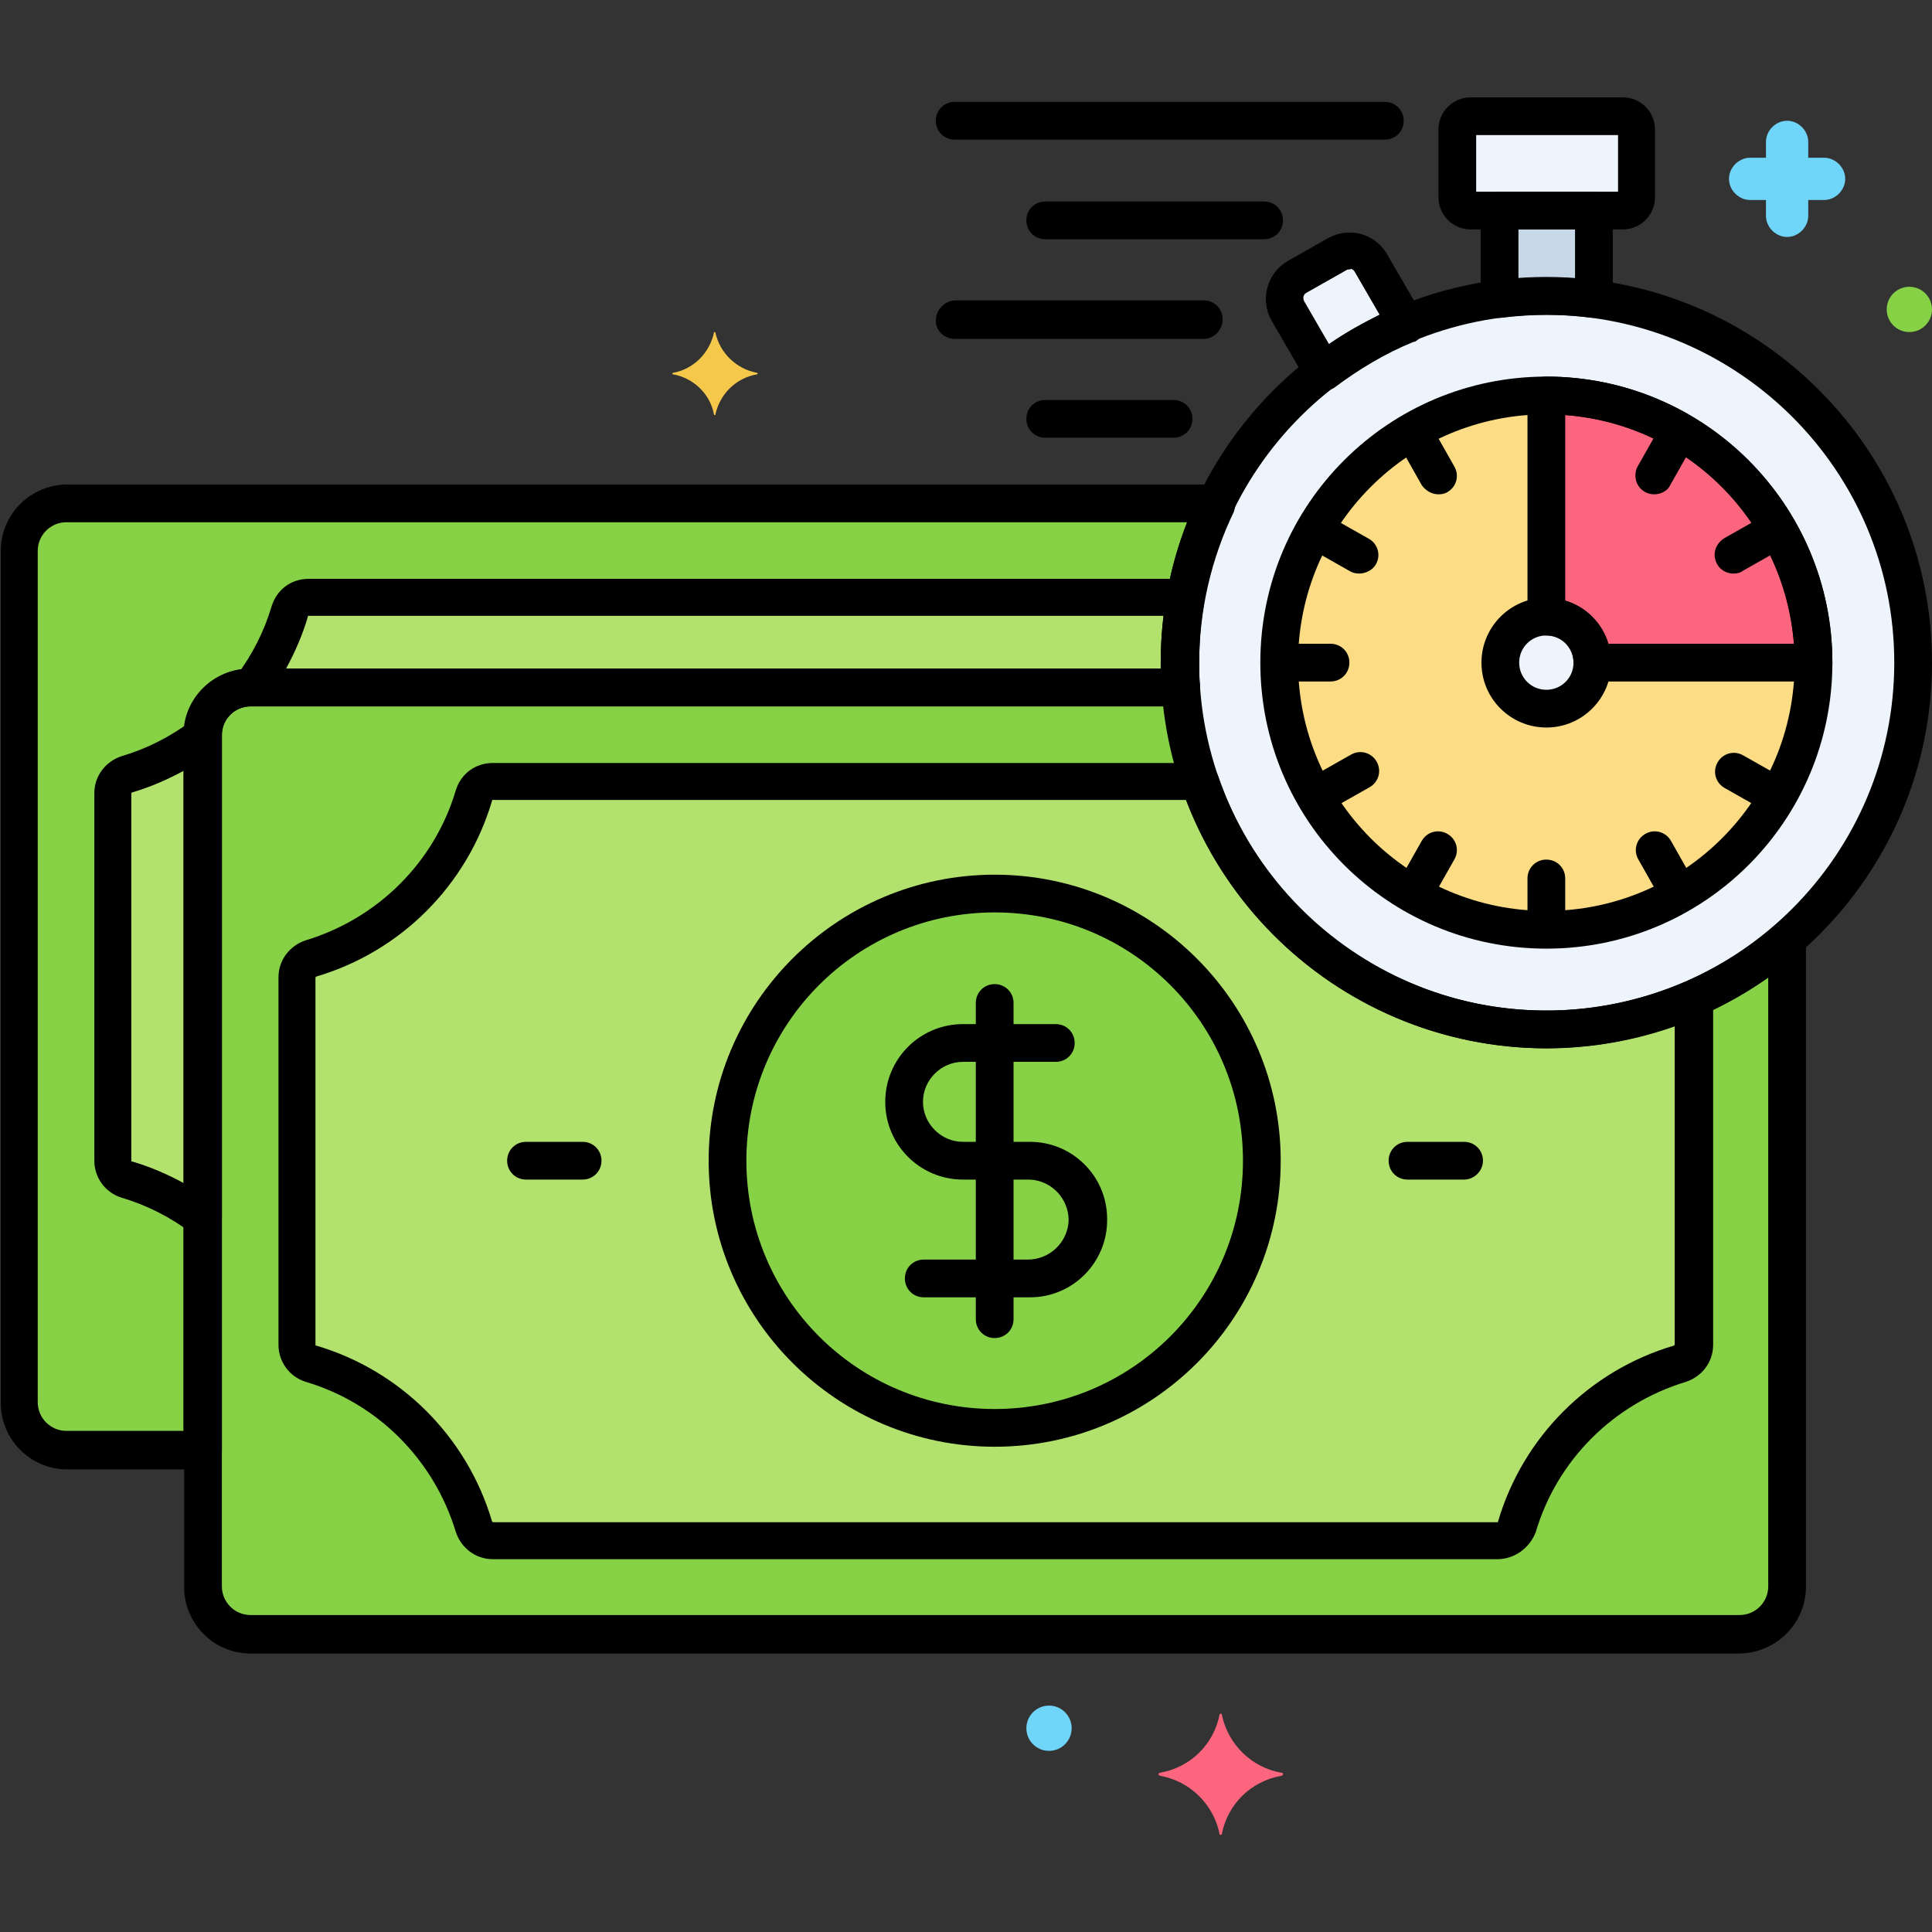 <svg id="Layer_1" enable-background="new 0 0 256 256" height="512" viewBox="0 0 256 256" width="512" xmlns="http://www.w3.org/2000/svg"><rect x="0" y="0" width="256" height="256" fill="#333333" stroke="none"/><g><path d="m194.9 15.4h20.1c1 0 1.8.8 1.8 1.8v8.9c0 1-.8 1.8-1.8 1.8h-20.1c-1 0-1.8-.8-1.8-1.8v-8.9c0-1 .8-1.8 1.8-1.8z" fill="#edf4fc"/><path d="m204.9 39.2c2.1 0 4.2.1 6.3.4v-11.7h-12.5v11.7c2.1-.2 4.1-.4 6.2-.4z" fill="#c7d7e5"/><path d="m175.4 49.3c3.4-2.6 7.1-4.7 11-6.4l-4.7-8.1c-.9-1.6-2.9-2.1-4.5-1.2l-5.3 3c-1.6.9-2.1 2.9-1.2 4.5z" fill="#edf4fc"/><path d="m156.4 87.8c0-7.3 1.6-14.5 4.8-21.1h-152.4c-3.5 0-6.3 2.8-6.3 6.3v112.8c0 3.5 2.8 6.3 6.3 6.3h18v-94.7c0-3.5 2.8-6.3 6.3-6.3h123.3c0-1.1 0-2.2 0-3.3z" fill="#87d147"/><path d="m156.4 87.8c0-2.9.3-5.8.8-8.7h-116.3c-1.2 0-2.2.7-2.5 1.9-1.1 3.6-2.8 7.1-5.1 10.1h123.2c-.1-1.1-.1-2.2-.1-3.3z" fill="#b2e26d"/><path d="m26.9 97.5c-3 2.3-6.4 4-10.1 5.1-1.1.3-1.9 1.4-1.9 2.5v48.7c0 1.2.7 2.2 1.9 2.5 3.6 1.1 7.1 2.8 10.1 5.1z" fill="#b2e26d"/><path d="m204.9 136.4c-25.6 0-46.7-19.8-48.4-45.3h-123.3c-3.5 0-6.3 2.8-6.3 6.3v112.8c0 3.5 2.8 6.3 6.3 6.3h197.3c3.5 0 6.3-2.8 6.3-6.3v-85.8c-8.8 7.7-20.1 12-31.9 12z" fill="#87d147"/><path d="m204.9 136.4c-20.8 0-39.2-13.2-46-32.9h-93.6c-1.2 0-2.2.7-2.5 1.9-3.1 10.4-11.3 18.5-21.6 21.6-1.1.3-1.9 1.4-1.9 2.5v48.7c0 1.2.7 2.2 1.9 2.5 10.4 3.1 18.5 11.2 21.6 21.6.3 1.1 1.4 1.9 2.5 1.9h133.1c1.2 0 2.2-.7 2.5-1.9 3.1-10.4 11.3-18.5 21.6-21.6 1.1-.3 1.9-1.4 1.9-2.5v-45.9c-6.1 2.7-12.8 4.1-19.5 4.1z" fill="#b2e26d"/><circle cx="131.8" cy="153.8" fill="#87d147" r="35.4"/><circle cx="204.9" cy="87.8" fill="#edf4fc" r="48.6"/><circle cx="204.9" cy="87.8" fill="#fcdd86" r="35.4"/><path d="m204.9 52.4v29.3c3.4 0 6.1 2.7 6.1 6.1h29.3c.1-19.6-15.8-35.4-35.4-35.4z" fill="#fc657e"/><circle cx="204.9" cy="87.8" fill="#edf4fc" r="6.1"/><path d="m241.7 20.9h-2.1v-2.1c0-1.5-1.3-2.8-2.8-2.8s-2.8 1.3-2.8 2.8v2.1h-2.1c-1.5 0-2.8 1.3-2.8 2.8s1.3 2.8 2.8 2.8h2.1v2.1c0 1.5 1.3 2.8 2.8 2.8s2.8-1.3 2.8-2.8v-2.1h2.1c1.5 0 2.8-1.3 2.8-2.8s-1.3-2.8-2.8-2.8z" fill="#70d6f9"/><path d="m169.8 234.9c-4-.7-7.1-3.8-7.9-7.7 0-.1-.1-.2-.2-.1-.1 0-.1.1-.1.1-.8 4-3.9 7-7.9 7.7-.1 0-.2.1-.2.2s.1.1.2.2c4 .7 7.1 3.8 7.9 7.7 0 .1.1.2.2.1.1 0 .1-.1.1-.1.8-4 3.9-7 7.9-7.7.1 0 .2-.1.2-.2 0-.2-.1-.2-.2-.2z" fill="#fc657e"/><path d="m100.3 49.4c-2.7-.5-4.9-2.6-5.5-5.3 0-.1-.1-.1-.1-.1-.1 0-.1 0-.1.1-.6 2.7-2.7 4.8-5.4 5.3-.1 0-.1.1-.1.1 0 .1 0 .1.1.1 2.7.5 4.9 2.6 5.4 5.3 0 .1.1.1.1.1.1 0 .1 0 .1-.1.6-2.7 2.7-4.8 5.5-5.3.1 0 .1-.1.1-.1s0-.1-.1-.1z" fill="#f5c84c"/><circle cx="253" cy="41" fill="#87d147" r="3"/><circle cx="139" cy="229" fill="#70d6f9" r="3"/><path d="m26.9 194.7h-18c-4.9 0-8.8-4-8.8-8.8v-112.9c0-4.9 4-8.8 8.8-8.8h152.3c1.4 0 2.5 1.1 2.5 2.5 0 .4-.1.7-.2 1.1-3 6.2-4.6 13.1-4.6 20 0 .9 0 1.9.1 3.1.1 1.4-.9 2.6-2.3 2.7-.1 0-.1 0-.2 0h-123.3c-2.1 0-3.8 1.7-3.8 3.8v94.8c0 1.4-1.2 2.5-2.5 2.5zm-18.1-125.5c-2.1 0-3.8 1.7-3.8 3.8v112.8c0 2.1 1.7 3.8 3.8 3.8h15.5v-92.2c0-4.9 4-8.8 8.8-8.8h120.7c0-.3 0-.5 0-.8 0-6.4 1.2-12.7 3.5-18.6z"/><path d="m215 30.4h-20.1c-2.4 0-4.3-1.9-4.3-4.3v-8.9c0-2.4 1.9-4.3 4.3-4.3h20.1c2.4 0 4.3 1.9 4.3 4.3v8.9c0 2.4-1.9 4.3-4.3 4.3zm-19.4-5h18.8v-7.5h-18.8z"/><path d="m204.9 125c-1.4 0-2.5-1.1-2.5-2.5v-6.1c0-1.4 1.1-2.5 2.5-2.5s2.5 1.1 2.5 2.5v6.1c0 1.4-1.1 2.5-2.5 2.5z"/><path d="m190.6 65.5c-.9 0-1.7-.5-2.2-1.2l-3-5.3c-.7-1.2-.3-2.7.9-3.4s2.7-.3 3.4.9l3 5.3c.7 1.2.3 2.7-.9 3.4-.3.2-.7.3-1.2.3z"/><path d="m222.3 120.4c-.9 0-1.7-.5-2.2-1.2l-3-5.3c-.7-1.2-.3-2.7.9-3.4s2.7-.3 3.4.9l3 5.3c.7 1.2.3 2.7-.9 3.4-.3.1-.8.3-1.2.3z"/><path d="m180.1 76c-.4 0-.9-.1-1.2-.3l-5.3-3c-1.2-.7-1.6-2.2-.9-3.4s2.2-1.6 3.4-.9l5.3 3c1.2.7 1.6 2.2.9 3.4-.4.7-1.3 1.2-2.2 1.2z"/><path d="m235 107.7c-.4 0-.9-.1-1.2-.3l-5.3-3c-1.2-.7-1.6-2.2-.9-3.4s2.2-1.6 3.4-.9l5.3 3c1.2.7 1.6 2.2.9 3.4-.5.7-1.3 1.2-2.2 1.2z"/><path d="m176.3 90.3h-6.1c-1.4 0-2.5-1.1-2.5-2.5s1.1-2.5 2.5-2.5h6.1c1.4 0 2.5 1.1 2.5 2.5s-1.1 2.5-2.5 2.5z"/><path d="m174.9 107.7c-1.4 0-2.5-1.1-2.5-2.5 0-.9.5-1.7 1.3-2.2l5.3-3c1.2-.7 2.7-.3 3.4.9s.3 2.7-.9 3.4l-5.3 3c-.5.2-.9.4-1.3.4z"/><path d="m229.7 76c-1.4 0-2.5-1.1-2.5-2.5 0-.9.5-1.7 1.3-2.2l5.3-3c1.2-.7 2.7-.3 3.4.9s.3 2.7-.9 3.4l-5.3 3c-.4.3-.8.4-1.3.4z"/><path d="m187.6 120.4c-1.4 0-2.5-1.1-2.5-2.5 0-.4.1-.9.3-1.2l3-5.3c.7-1.2 2.2-1.6 3.4-.9s1.6 2.2.9 3.4l-3 5.3c-.4.7-1.2 1.2-2.1 1.2z"/><path d="m219.2 65.5c-1.4 0-2.5-1.1-2.5-2.5 0-.4.1-.9.3-1.2l3-5.3c.7-1.2 2.2-1.6 3.4-.9s1.6 2.2.9 3.4l-3 5.3c-.3.7-1.2 1.2-2.1 1.2z"/><path d="m211.2 42.1c-.1 0-.2 0-.3 0-3.9-.5-7.9-.5-11.9 0-1.4.2-2.6-.8-2.8-2.2 0-.1 0-.2 0-.3v-11.7c0-1.4 1.1-2.5 2.5-2.5h12.5c1.4 0 2.5 1.1 2.5 2.5v11.7c0 1.4-1.1 2.5-2.5 2.5zm-10-11.7v6.5c2.5-.2 5-.2 7.5 0v-6.5z"/><path d="m175.4 51.8c-.9 0-1.7-.5-2.2-1.2l-4.7-8.1c-1.6-2.8-.6-6.3 2.1-7.9l5.3-3c2.8-1.6 6.3-.7 7.9 2.1l4.7 8.1c.7 1.2.3 2.7-.9 3.4-.1.1-.2.1-.3.1-3.7 1.5-7.2 3.6-10.4 6-.4.3-1 .5-1.5.5zm3.4-16.1c-.1 0-.3 0-.4.1l-5.3 3c-.4.2-.5.7-.3 1.1l3.3 5.7c2.1-1.5 4.4-2.7 6.7-3.9l-3.3-5.7c-.1-.2-.3-.3-.5-.4 0 .1-.1.1-.2.1z"/><path d="m136.2 171.9h-13.8c-1.4 0-2.5-1.1-2.5-2.5s1.1-2.5 2.5-2.5h13.8c2.9 0 5.3-2.3 5.4-5.2 0-2.9-2.3-5.3-5.2-5.4h-.1-8.7c-5.7 0-10.3-4.6-10.3-10.3s4.6-10.3 10.3-10.3h12.3c1.4 0 2.5 1.1 2.5 2.5s-1.1 2.5-2.5 2.5h-12.3c-2.9 0-5.3 2.4-5.3 5.3s2.4 5.3 5.3 5.3h8.7c5.7-.1 10.4 4.5 10.4 10.2.1 5.7-4.5 10.4-10.2 10.4-.2 0-.3 0-.3 0z"/><path d="m131.8 177.3c-1.4 0-2.5-1.1-2.5-2.5v-41.9c0-1.4 1.1-2.5 2.5-2.5s2.5 1.1 2.5 2.5v41.9c0 1.4-1.1 2.5-2.5 2.5z"/><path d="m77.2 156.3h-7.5c-1.4 0-2.5-1.1-2.5-2.5s1.1-2.5 2.5-2.5h7.5c1.4 0 2.5 1.1 2.5 2.5s-1.1 2.5-2.5 2.5z"/><path d="m194 156.3h-7.5c-1.4 0-2.5-1.1-2.5-2.5s1.1-2.5 2.5-2.5h7.5c1.4 0 2.5 1.1 2.5 2.5s-1.2 2.5-2.5 2.5z"/><path d="m183.5 18.5h-57c-1.4 0-2.5-1.1-2.5-2.5s1.1-2.5 2.5-2.5h57c1.4 0 2.5 1.1 2.5 2.5s-1.1 2.5-2.5 2.5z"/><path d="m155.5 58h-17c-1.4 0-2.5-1.1-2.5-2.5s1.1-2.5 2.5-2.5h17c1.4 0 2.5 1.1 2.5 2.5s-1.1 2.5-2.5 2.5z"/><path d="m126.5 44.9c-1.4 0-2.5-1.1-2.5-2.4 0-1.4 1.1-2.6 2.5-2.7h33c1.4 0 2.5 1.1 2.5 2.5s-1.1 2.6-2.5 2.6z"/><path d="m167.5 31.7h-29c-1.4 0-2.5-1.1-2.5-2.5s1.1-2.5 2.5-2.5h29c1.4 0 2.5 1.1 2.5 2.5s-1.1 2.5-2.5 2.5z"/><path d="m156.5 93.6h-123.2c-1.4 0-2.5-1.1-2.5-2.5 0-.5.2-1.1.5-1.5 2.1-2.8 3.7-5.9 4.7-9.3.7-2.2 2.6-3.6 4.9-3.6h116.2c1.4 0 2.5 1.1 2.5 2.5v.4c-.5 2.7-.7 5.5-.7 8.2 0 .9 0 1.9.1 3.1.1 1.4-.9 2.6-2.3 2.7-.1 0-.2 0-.2 0zm-118.6-5h116c0-.3 0-.5 0-.8 0-2.1.1-4.1.4-6.2h-113.4c-.1 0-.1 0-.1.1-.7 2.4-1.7 4.7-2.9 6.9z"/><path d="m26.9 163.9c-.5 0-1.1-.2-1.5-.5-2.8-2.1-5.9-3.7-9.3-4.7-2.2-.7-3.6-2.7-3.6-4.9v-48.7c0-2.3 1.5-4.2 3.6-4.9 3.4-1 6.5-2.6 9.3-4.7 1.1-.8 2.7-.6 3.5.5.3.4.5 1 .5 1.5v63.9c0 1.4-1.2 2.5-2.5 2.5zm-2.5-61.8c-2.2 1.2-4.5 2.2-6.9 2.9 0 0-.1.1-.1.1v48.7c0 .1 0 .1.1.1 2.4.7 4.7 1.7 6.9 2.9z"/><path d="m230.5 219.1h-197.3c-4.9 0-8.8-4-8.8-8.8v-112.9c0-4.9 4-8.8 8.8-8.8h123.3c1.3 0 2.4 1 2.5 2.3 1.7 25.4 23.7 44.6 49 42.9 10-.7 19.6-4.6 27.2-11.2 1-.9 2.6-.8 3.5.2.4.5.6 1 .6 1.6v85.8c0 4.9-3.9 8.8-8.8 8.9zm-197.3-125.5c-2.1 0-3.8 1.7-3.8 3.8v112.8c0 2.1 1.7 3.8 3.8 3.8h197.3c2.1 0 3.8-1.7 3.8-3.8v-80.7c-23 16.2-54.9 10.7-71.1-12.3-4.9-7-8-15.1-9-23.7h-121z"/><path d="m198.4 206.6h-133.1c-2.3 0-4.2-1.5-4.9-3.6-2.9-9.6-10.4-17.1-19.9-19.9-2.2-.7-3.6-2.7-3.6-4.9v-48.7c0-2.3 1.5-4.2 3.6-4.9 9.6-2.9 17.1-10.4 19.9-19.9.7-2.2 2.6-3.6 4.9-3.6h93.7c1.1 0 2 .7 2.4 1.7 8.2 24.1 34.4 36.9 58.5 28.7 1.2-.4 2.4-.9 3.6-1.4 1.3-.6 2.7 0 3.3 1.3.1.3.2.7.2 1v45.8c0 2.3-1.5 4.2-3.6 4.9-9.6 2.9-17.1 10.4-19.9 19.9-.8 2.1-2.8 3.6-5.1 3.6zm-133.1-100.6c-.1 0-.1 0-.1.1-3.3 11.2-12.1 20-23.3 23.3 0 0-.1.1-.1.1v48.7c0 .1 0 .1.1.1 11.2 3.3 20 12.1 23.3 23.3 0 0 .1.1.1.1h133.1c.1 0 .1 0 .1-.1 3.3-11.2 12.1-20 23.3-23.3 0 0 .1-.1.1-.1v-42.2c-26.1 9.2-54.8-4.1-64.7-30z"/><path d="m131.8 191.7c-20.9 0-37.9-17-37.9-37.9s17-37.9 37.9-37.9 37.9 17 37.9 37.9c0 20.9-16.9 37.9-37.9 37.9zm0-70.8c-18.2 0-32.9 14.7-32.9 32.9s14.7 32.9 32.9 32.9 32.9-14.7 32.9-32.9c0-18.2-14.7-32.9-32.9-32.9z"/><path d="m204.9 138.9c-28.2 0-51.1-22.9-51.1-51.1s22.9-51.1 51.1-51.1 51.1 22.9 51.1 51.1-22.9 51-51.1 51.1zm0-97.2c-25.4 0-46.1 20.6-46.1 46.1s20.6 46.1 46.1 46.1 46.1-20.7 46.1-46.1-20.6-46-46.1-46.1z"/><path d="m204.9 125.7c-21 0-37.9-17-37.9-37.9 0-21 17-37.9 37.9-37.9 21 0 37.9 17 37.9 37.9s-16.9 37.9-37.9 37.9zm0-70.8c-18.2 0-32.9 14.7-32.9 32.9s14.7 32.9 32.9 32.9 32.9-14.7 32.9-32.9c0-18.2-14.7-32.9-32.9-32.9z"/><path d="m240.4 90.3h-29.4c-1.4 0-2.5-1.1-2.5-2.5 0-2-1.6-3.6-3.6-3.6-1.4 0-2.5-1.1-2.5-2.5v-29.3c0-1.4 1.1-2.5 2.5-2.5 20.9 0 37.9 17 37.9 37.9.1 1.4-1.1 2.5-2.4 2.5zm-27.3-5h24.6c-1.3-16.2-14.1-29.1-30.3-30.3v24.6c2.8.8 4.9 3 5.7 5.7z"/><path d="m204.9 96.4c-4.7 0-8.6-3.8-8.6-8.6 0-4.7 3.8-8.6 8.6-8.6 4.7 0 8.6 3.8 8.6 8.6 0 4.7-3.8 8.6-8.6 8.6zm0-12.2c-2 0-3.6 1.6-3.6 3.6s1.6 3.6 3.6 3.6 3.6-1.6 3.6-3.6c0-2-1.6-3.6-3.6-3.6z"/></g></svg>